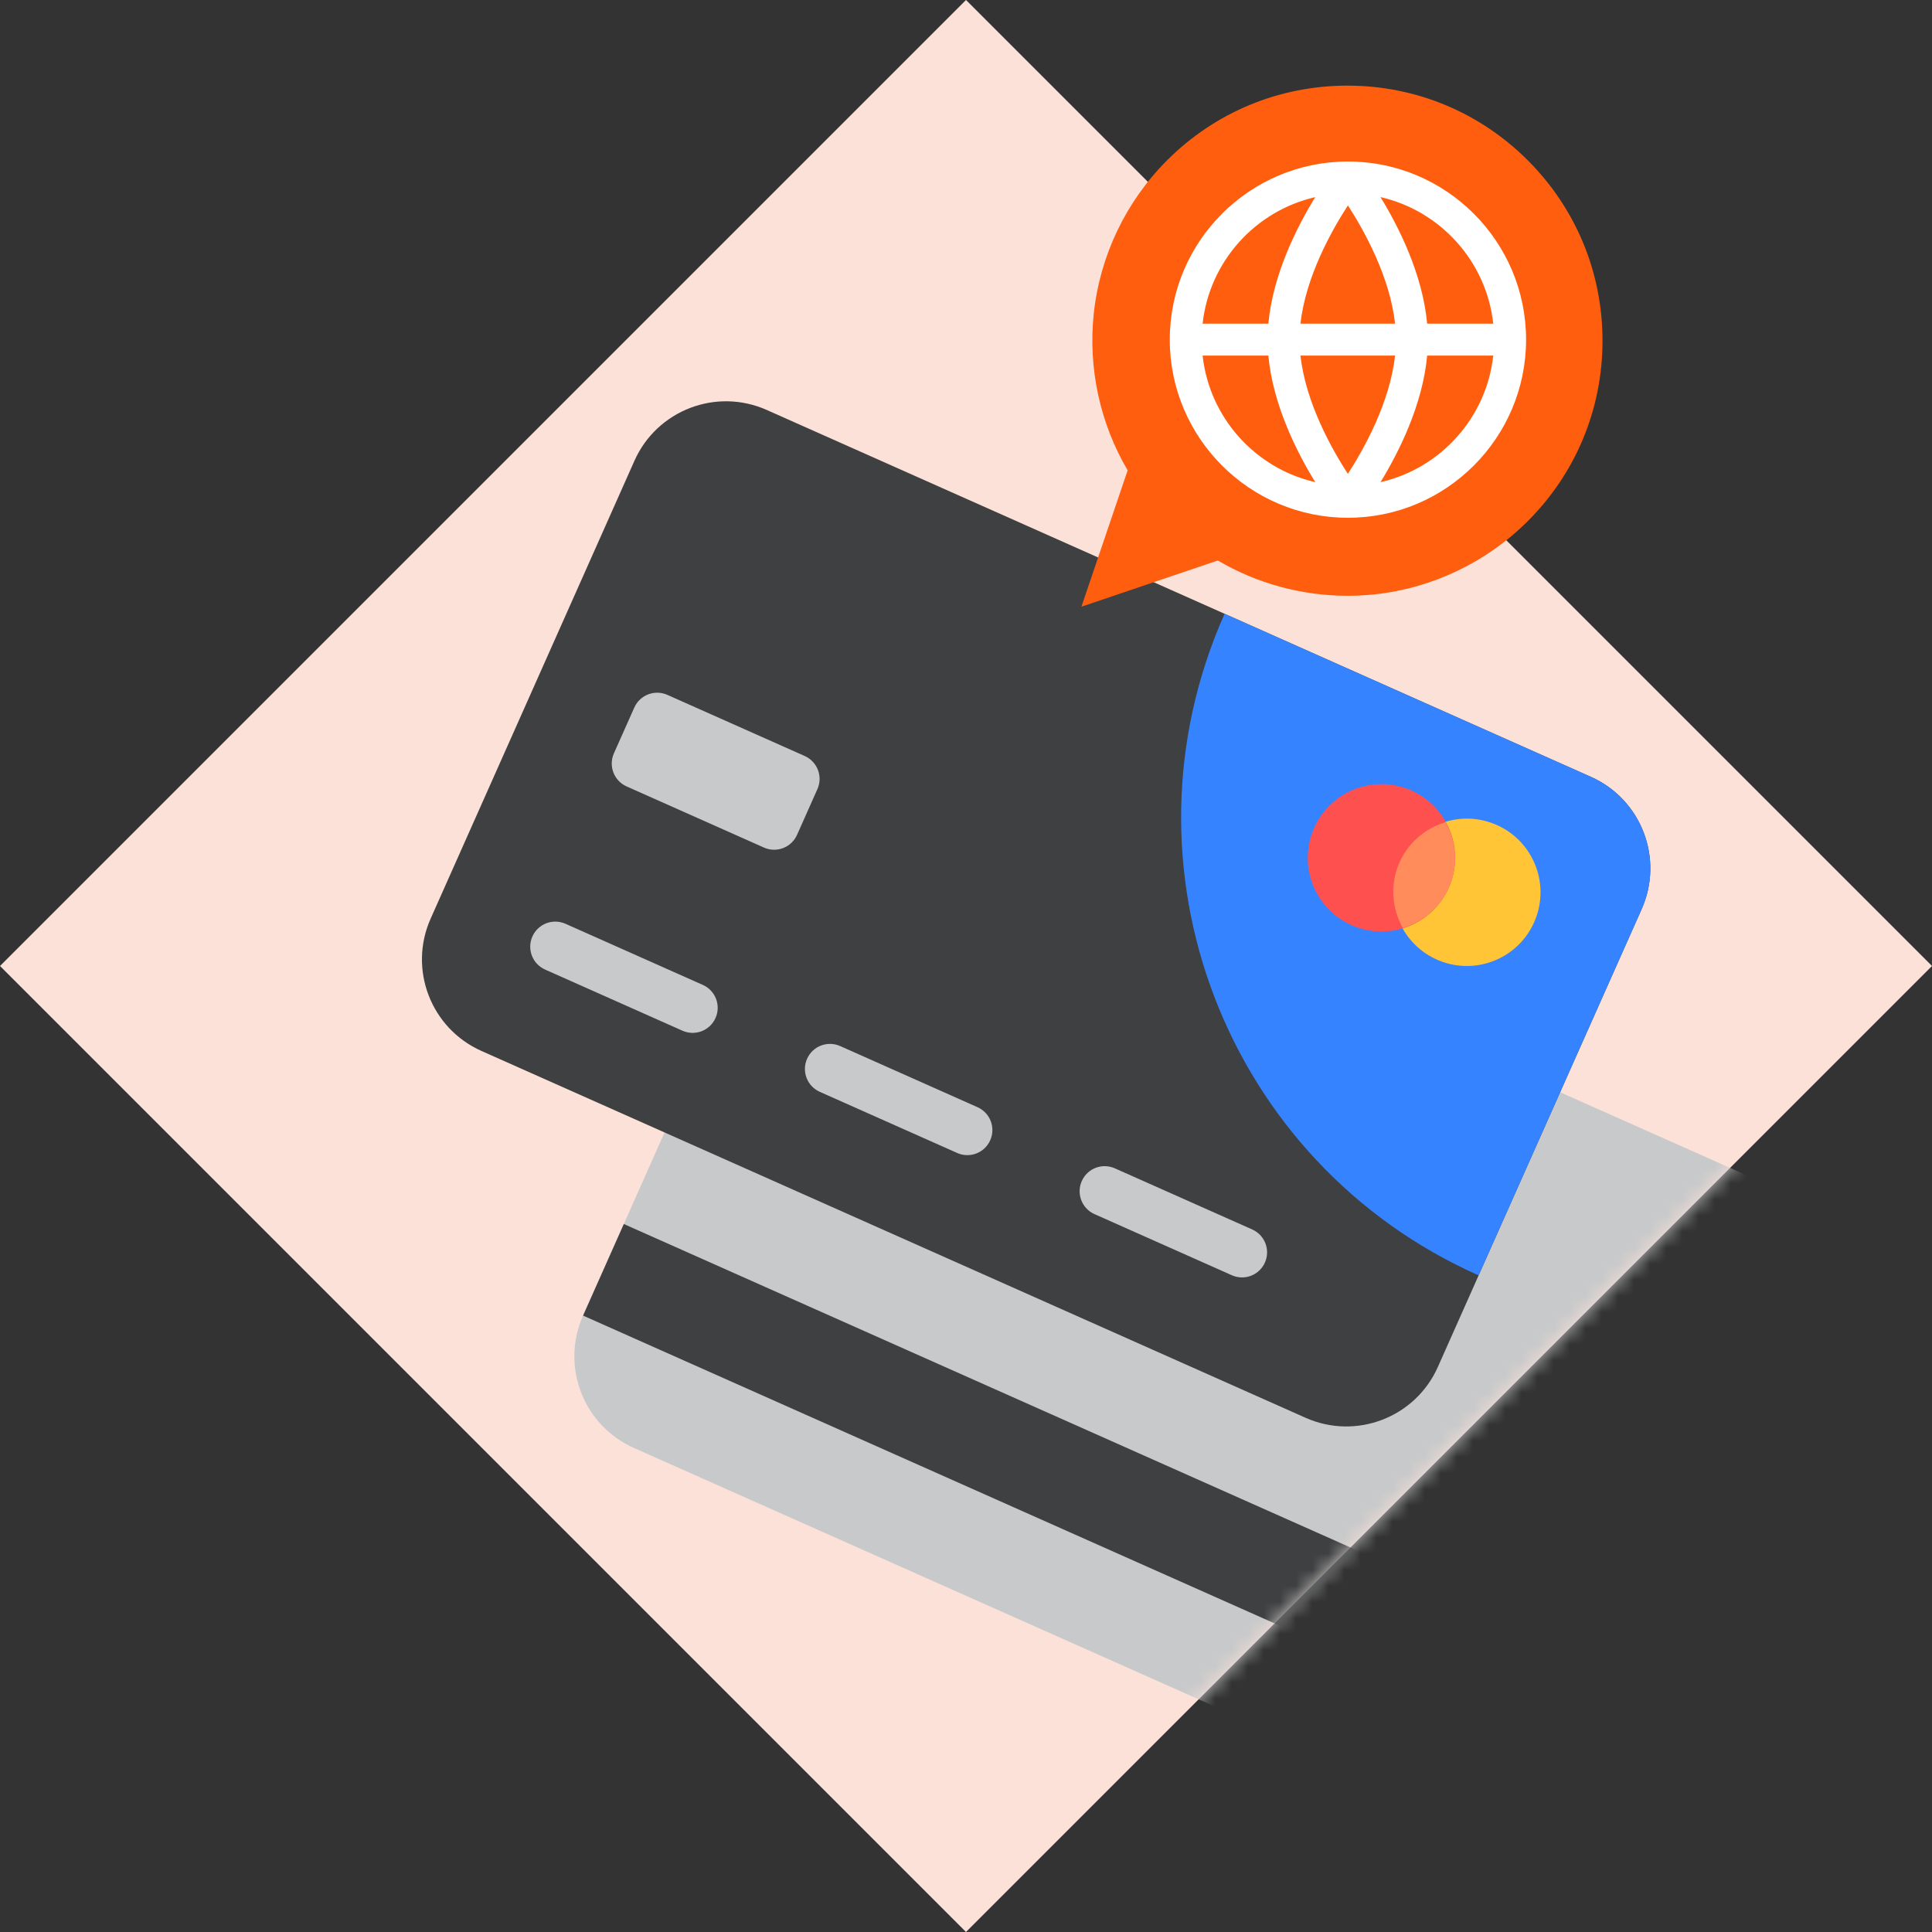 <?xml version="1.0" encoding="UTF-8" standalone="no"?>
<svg width="120px" height="120px" viewBox="0 0 120 120" version="1.1" xmlns="http://www.w3.org/2000/svg" xmlns:xlink="http://www.w3.org/1999/xlink">
    <rect x="0" y="0" width="120" height="120" fill="#333333" stroke="none"/>
    <!-- Generator: Sketch 49.1 (51147) - http://www.bohemiancoding.com/sketch -->
    <title>img-multiple</title>
    <desc>Created with Sketch.</desc>
    <defs>
        <polyline id="path-1" points="60 0 0 60 60 120 120 60"></polyline>
        <polyline id="path-3" points="60 0 0 60 60 120 120 60"></polyline>
        <polygon id="path-5" points="60 0 0 60 60 120 120 60"></polygon>
        <polyline id="path-7" points="60 0 0 60 60 120 120 60"></polyline>
        <polyline id="path-9" points="60 0 0 60 60 120 120 60"></polyline>
        <polyline id="path-11" points="60 0 0 60 60 120 120 60"></polyline>
        <polyline id="path-13" points="60 0 0 60 60 120 120 60"></polyline>
        <polyline id="path-15" points="60 0 0 60 60 120 120 60"></polyline>
        <polyline id="path-17" points="60 0 0 60 60 120 120 60"></polyline>
        <polyline id="path-19" points="60 0 0 60 60 120 120 60"></polyline>
        <polyline id="path-21" points="60 0 0 60 60 120 120 60"></polyline>
    </defs>
    <g id="1.0_Homepage-" stroke="none" stroke-width="1" fill="none" fill-rule="evenodd">
        <g id="B-1-1-首頁" transform="translate(-974, -2178)">
            <g id="img-multiple" transform="translate(974, 2178)">
                <polygon id="Fill-1" fill="#FBE1D8" points="0 60 60 120 120 60 60 6e-05"></polygon>
                <g id="Group-35">
                    <g id="Group-4">
                        <mask id="mask-2" fill="white">
                            <use xlink:href="#path-1"></use>
                        </mask>
                        <g id="Clip-3"></g>
                        <path d="M108.277,72.905 L85.528,62.779 L57.092,50.121 C53.95,48.722 50.272,50.135 48.873,53.277 L36.215,81.713 C34.816,84.856 36.229,88.534 39.371,89.932 L90.556,112.717 C93.699,114.115 97.377,112.703 98.776,109.561 L101.307,103.873 L111.433,81.124 C112.832,77.982 111.42,74.304 108.277,72.905" id="Fill-2" fill="#C8C9CA" mask="url(#mask-2)"></path>
                    </g>
                    <g id="Group-7">
                        <mask id="mask-4" fill="white">
                            <use xlink:href="#path-3"></use>
                        </mask>
                        <g id="Clip-6"></g>
                        <path d="M98.81,48.249 L76.061,38.122 L47.624,25.464 C44.482,24.066 40.804,25.479 39.406,28.62 L26.748,57.057 C25.349,60.199 26.761,63.877 29.903,65.276 L81.089,88.06 C84.232,89.459 87.91,88.046 89.308,84.904 L91.84,79.216 L101.966,56.467 C103.364,53.325 101.953,49.647 98.81,48.249" id="Fill-5" fill="#3E4041" mask="url(#mask-4)"></path>
                    </g>
                    <g id="Group-10">
                        <mask id="mask-6" fill="white">
                            <use xlink:href="#path-5"></use>
                        </mask>
                        <g id="Clip-9"></g>
                        <polygon id="Fill-8" fill="#3E4041" mask="url(#mask-6)" points="38.747 76.026 101.307 103.873 98.776 109.561 36.215 81.714"></polygon>
                    </g>
                    <g id="Group-13">
                        <mask id="mask-8" fill="white">
                            <use xlink:href="#path-7"></use>
                        </mask>
                        <g id="Clip-12"></g>
                        <path d="M47.451,52.644 L38.92,48.847 C38.136,48.498 37.782,47.577 38.131,46.792 L39.397,43.949 C39.747,43.164 40.667,42.81 41.452,43.16 L49.983,46.957 C50.767,47.307 51.121,48.227 50.772,49.011 L49.506,51.855 C49.156,52.64 48.236,52.994 47.451,52.644" id="Fill-11" fill="#C8C9CA" mask="url(#mask-8)"></path>
                    </g>
                    <g id="Group-16">
                        <mask id="mask-10" fill="white">
                            <use xlink:href="#path-9"></use>
                        </mask>
                        <g id="Clip-15"></g>
                        <path d="M42.388,64.019 L33.857,60.222 C33.071,59.871 32.718,58.953 33.068,58.167 C33.418,57.381 34.337,57.028 35.123,57.378 L43.654,61.175 C44.44,61.525 44.793,62.444 44.443,63.23 C44.093,64.016 43.174,64.369 42.388,64.019" id="Fill-14" fill="#C8C9CA" mask="url(#mask-10)"></path>
                    </g>
                    <g id="Group-19">
                        <mask id="mask-12" fill="white">
                            <use xlink:href="#path-11"></use>
                        </mask>
                        <g id="Clip-18"></g>
                        <path d="M59.45,71.613 L50.919,67.816 C50.133,67.466 49.78,66.548 50.13,65.761 C50.48,64.976 51.399,64.623 52.185,64.973 L60.715,68.77 C61.502,69.12 61.855,70.038 61.504,70.824 C61.155,71.61 60.236,71.963 59.45,71.613" id="Fill-17" fill="#C8C9CA" mask="url(#mask-12)"></path>
                    </g>
                    <g id="Group-22">
                        <mask id="mask-14" fill="white">
                            <use xlink:href="#path-13"></use>
                        </mask>
                        <g id="Clip-21"></g>
                        <path d="M76.512,79.208 L67.981,75.411 C67.195,75.061 66.842,74.143 67.192,73.356 C67.542,72.57 68.46,72.217 69.247,72.568 L77.778,76.364 C78.564,76.715 78.916,77.633 78.567,78.419 C78.216,79.205 77.298,79.558 76.512,79.208" id="Fill-20" fill="#C8C9CA" mask="url(#mask-14)"></path>
                    </g>
                    <g id="Group-25">
                        <mask id="mask-16" fill="white">
                            <use xlink:href="#path-15"></use>
                        </mask>
                        <g id="Clip-24"></g>
                        <path d="M101.966,56.468 L91.84,79.217 C76.129,72.224 69.067,53.834 76.061,38.123 L98.811,48.249 C101.953,49.647 103.365,53.325 101.966,56.468" id="Fill-23" fill="#3683FF" mask="url(#mask-16)"></path>
                    </g>
                    <g id="Group-28">
                        <mask id="mask-18" fill="white">
                            <use xlink:href="#path-17"></use>
                        </mask>
                        <g id="Clip-27"></g>
                        <path d="M92.821,51.18 C95.164,52.126 96.297,54.793 95.351,57.136 C94.405,59.479 91.738,60.612 89.395,59.666 C87.052,58.72 85.919,56.054 86.864,53.71 C87.811,51.367 90.477,50.234 92.821,51.18" id="Fill-26" fill="#FFC536" mask="url(#mask-18)"></path>
                    </g>
                    <g id="Group-31">
                        <mask id="mask-20" fill="white">
                            <use xlink:href="#path-19"></use>
                        </mask>
                        <g id="Clip-30"></g>
                        <path d="M87.517,49.039 C89.86,49.985 90.993,52.652 90.047,54.995 C89.101,57.338 86.434,58.471 84.091,57.525 C81.748,56.579 80.615,53.913 81.561,51.569 C82.507,49.226 85.173,48.093 87.517,49.039" id="Fill-29" fill="#FF5050" mask="url(#mask-20)"></path>
                    </g>
                    <g id="Group-34">
                        <mask id="mask-22" fill="white">
                            <use xlink:href="#path-21"></use>
                        </mask>
                        <g id="Clip-33"></g>
                        <path d="M86.865,53.71 C86.326,55.045 86.48,56.474 87.129,57.64 C88.405,57.251 89.508,56.329 90.047,54.995 C90.586,53.66 90.432,52.231 89.783,51.065 C88.506,51.454 87.403,52.376 86.865,53.71" id="Fill-32" fill="#FF8C5A" mask="url(#mask-22)"></path>
                    </g>
                </g>
                <g id="Group-40" transform="translate(66.6, 4.8)">
                    <path d="M28.294,5.159 C25.309,2.174 21.343,0.527 17.122,0.519 L17.09,0.519 C12.858,0.519 8.88,2.167 5.887,5.16 C3.328,7.718 1.711,11.104 1.334,14.696 C0.979,18.075 1.726,21.506 3.44,24.413 L0.569,32.884 L9.041,30.013 C11.479,31.451 14.286,32.209 17.122,32.206 C17.667,32.206 18.212,32.176 18.757,32.12 C22.349,31.742 25.735,30.125 28.294,27.567 C31.287,24.574 32.935,20.595 32.935,16.363 C32.935,12.131 31.287,8.152 28.294,5.159" id="Fill-36" fill="#FF5E0E"></path>
                    <path d="M19.145,25.148 C20.26,23.326 21.763,20.367 22.043,17.287 L26.148,17.287 C25.727,21.154 22.868,24.298 19.145,25.148 M17.119,24.633 C16.123,23.101 14.495,20.214 14.175,17.287 L20.049,17.287 C19.73,20.205 18.113,23.092 17.122,24.627 C17.121,24.629 17.12,24.631 17.119,24.633 M8.096,17.287 L12.18,17.287 C12.462,20.366 13.971,23.325 15.093,25.147 C11.373,24.294 8.518,21.151 8.096,17.287 M15.093,7.444 C13.971,9.267 12.462,12.225 12.18,15.304 L8.096,15.304 C8.518,11.439 11.373,8.296 15.093,7.444 M17.122,7.96 C18.113,9.493 19.731,12.378 20.049,15.303 L17.122,15.303 L14.175,15.303 C14.496,12.382 16.125,9.491 17.121,7.958 C17.121,7.959 17.121,7.959 17.122,7.96 M19.145,7.442 C22.868,8.292 25.726,11.436 26.148,15.303 L22.043,15.303 C21.763,12.223 20.26,9.264 19.145,7.442 M17.122,5.231 C11.021,5.231 6.057,10.194 6.057,16.296 C6.057,22.396 11.021,27.36 17.122,27.36 C23.223,27.36 28.187,22.396 28.187,16.296 C28.187,10.194 23.223,5.231 17.122,5.231" id="Fill-38" fill="#FFFFFF"></path>
                </g>
            </g>
        </g>
    </g>
</svg>